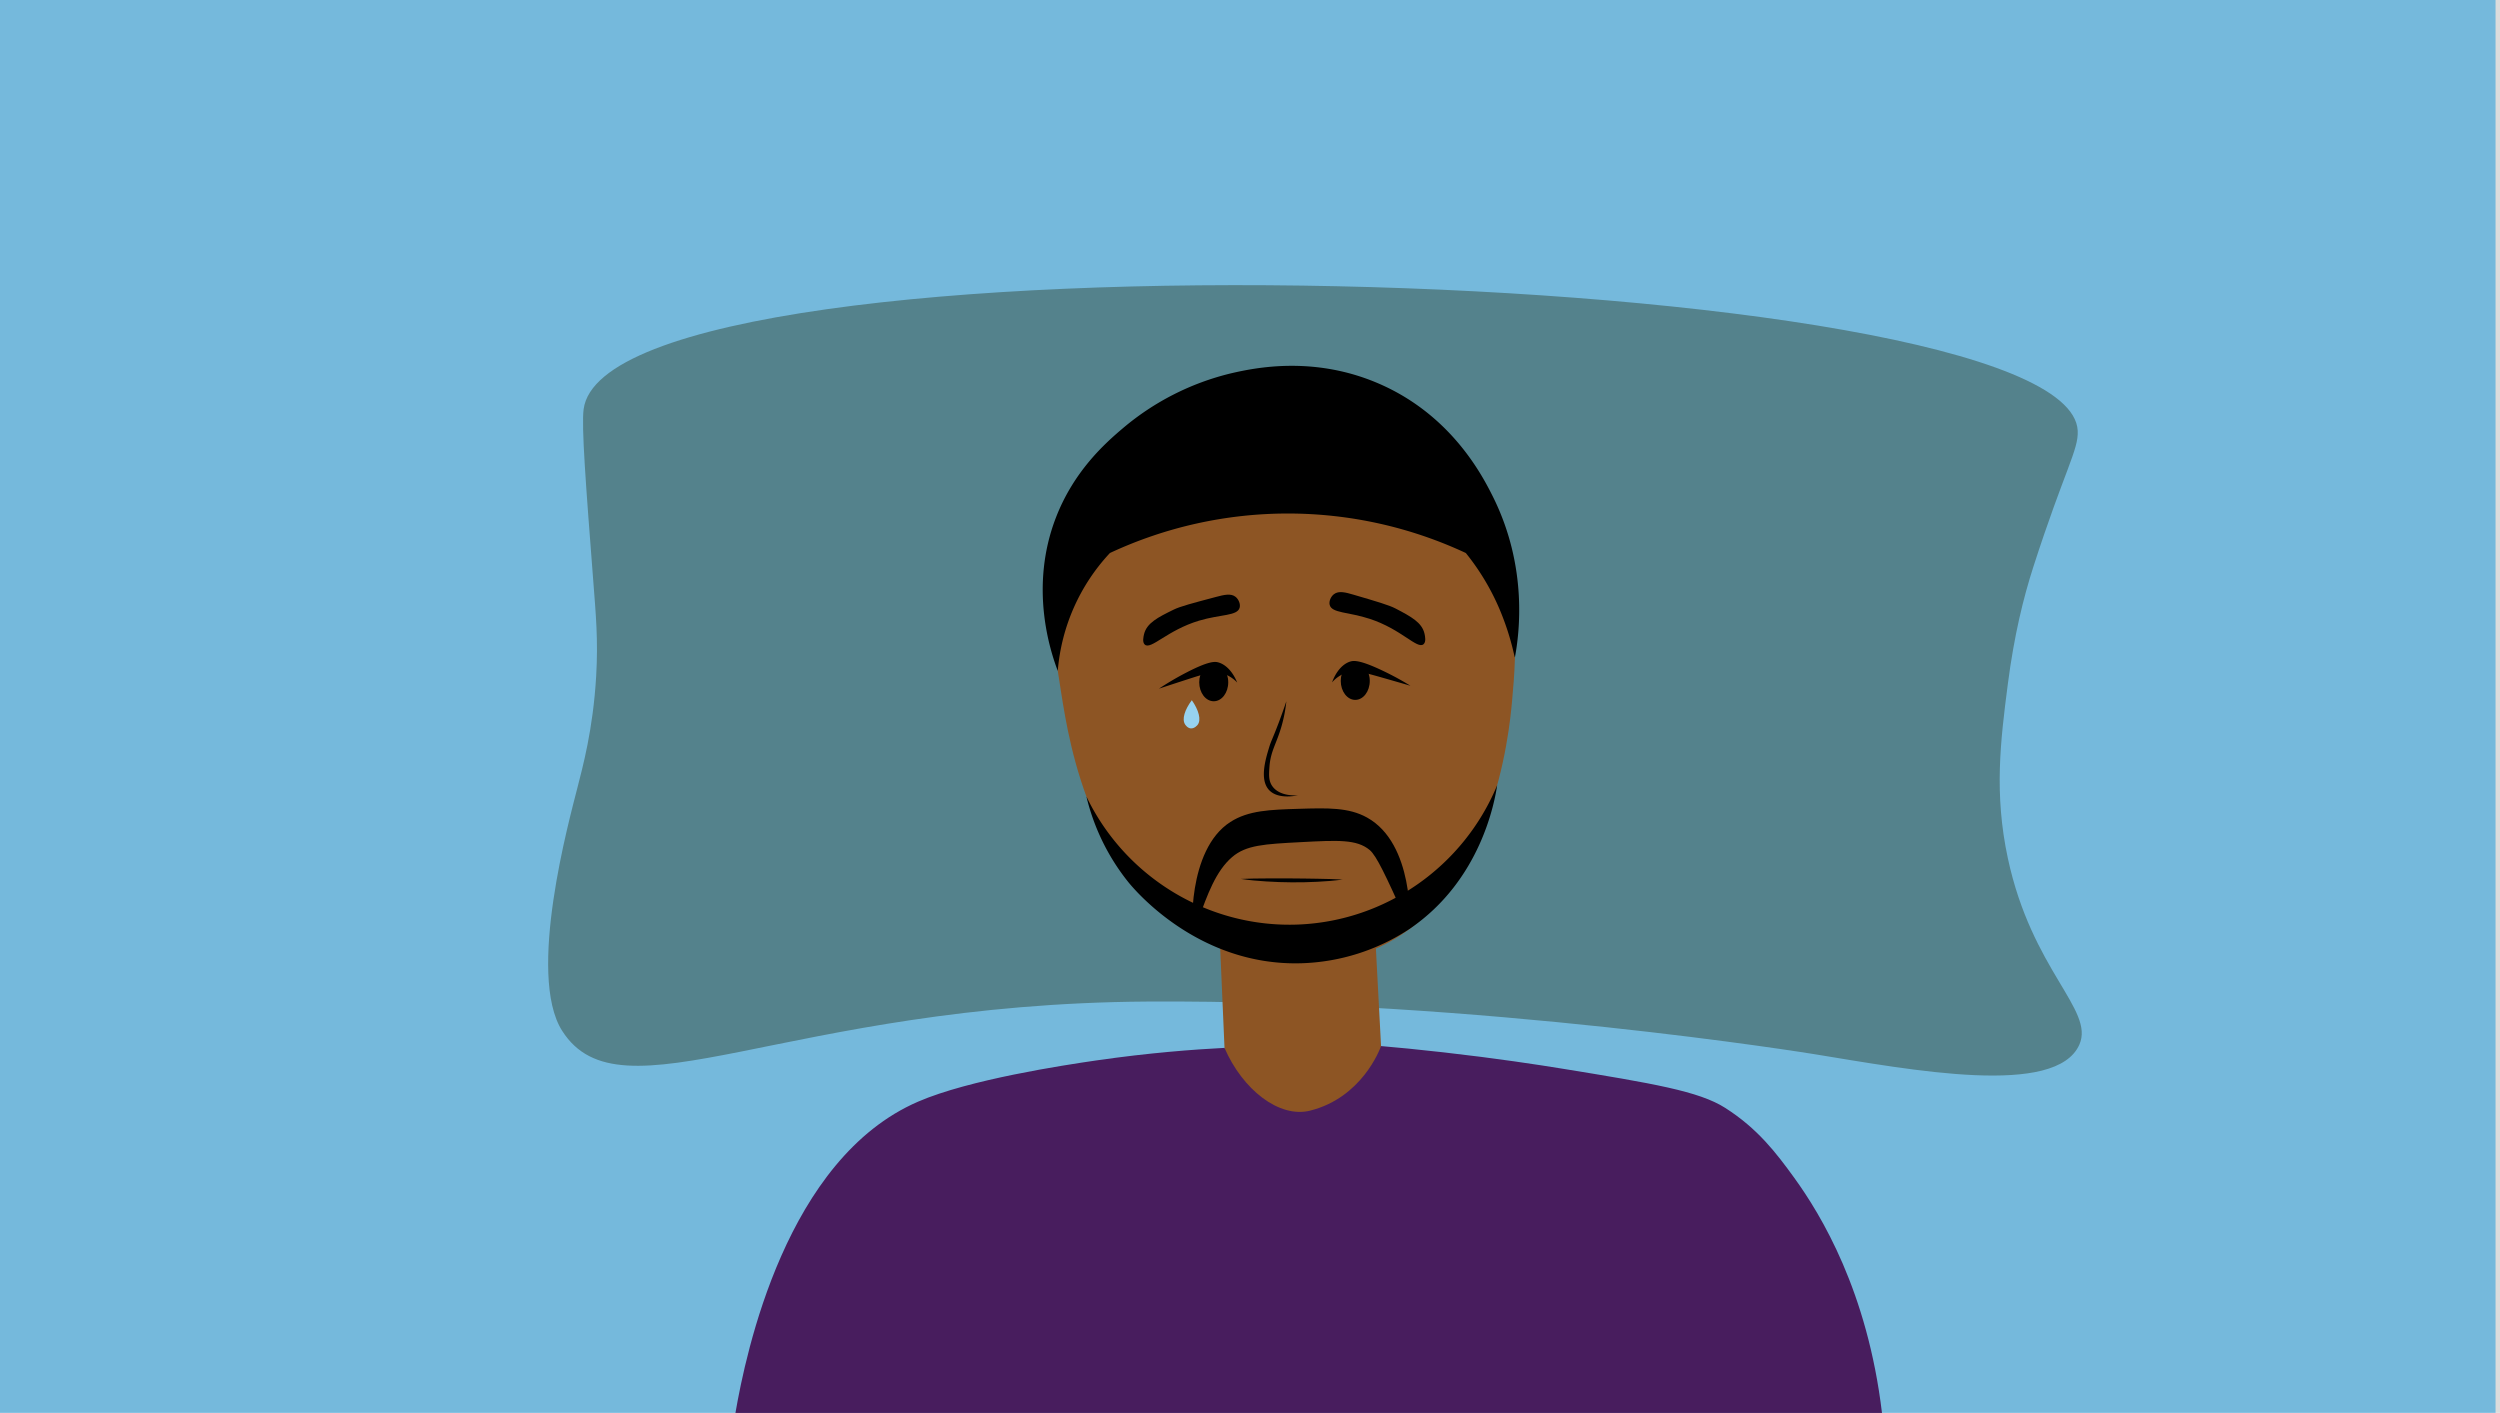 <svg xmlns="http://www.w3.org/2000/svg" viewBox="0 0 1920 1085.1"><defs><style>.cls-1{fill:#88d7ff;}.cls-2{opacity:0.14;}.cls-3{fill:#54828c;}.cls-4{fill:#8d5524;}.cls-5{fill:#481d5e;}.cls-6{fill:#97d2ef;}</style></defs><g id="Layer_2" data-name="Layer 2"><g id="Layer_1-2" data-name="Layer 1"><rect class="cls-1" width="1916.59" height="1085.1"/><rect class="cls-2" width="1920" height="1085.1"/><path class="cls-3" d="M448.23,314.26c-1.77,13.3,1.71,58.24,7.34,131.18,2.06,26.7,3.9,46,2.29,73.82-2.39,41.37-10.62,70.71-14.32,85.38-6.26,24.78-39.24,143.86-11.82,187,45.14,70.94,170.66-20.71,449.76-22.45,254.72-1.58,511.93,40.41,511.93,40.41,74.85,12.21,185.9,33.28,203.61-7.49,11.59-26.68-36.53-56.77-55-143-10.58-49.42-5.74-89.62,0-133.79,4.82-37.34,12-66.34,19.49-89.67,24.13-74.78,34.92-90.08,34.17-104.86C1589.11,202.07,467.56,169.11,448.23,314.26Z"/><path class="cls-4" d="M1060.65,803.34c-.85,31.75-24.71,57.45-53.51,60.54-32.67,3.5-64.57-22.86-66.72-59.16L937,725.82h119.55Q1058.59,764.58,1060.65,803.34Z"/><path class="cls-4" d="M1129.38,387.58c41,49.25,35.2,114.07,31.88,150.87-2,21.84-14.09,156.68-111.54,192.89-55.16,20.5-107.65-1.76-121.16-8.08-89.89-42-107.24-151.27-113.54-191-7.61-47.9-15.63-98.37,12.79-140C884.52,309.19,1058.3,302.28,1129.38,387.58Z"/><path d="M1163.49,504.71c-.29,1.56-2.4-14.61-11.9-37a181.9,181.9,0,0,0-25.84-43,323.06,323.06,0,0,0-273.33,0,150.47,150.47,0,0,0-40.06,90.53c-5.76-15.23-22-64.19-1.49-117.53,13.88-36.07,38.06-57.42,51.27-68.63a201.5,201.5,0,0,1,83.47-42.41c18.18-4.18,65-14.17,116.38,9.3,53.25,24.33,76.43,69.18,84.44,85.21C1173.71,435.71,1166.75,487,1163.49,504.71Z"/><path d="M953,675c6.54-.28,13.06-.34,19.57-.37,3.26,0,6.51,0,9.77,0l9.76,0,9.76.09c3.26.07,6.51.06,9.77.15,6.51.12,13,.26,19.56.64-6.49.87-13,1.38-19.53,1.7-3.26.19-6.52.25-9.79.35s-6.53.07-9.79.07-6.53-.09-9.79-.2-6.53-.25-9.79-.48C966,676.56,959.48,676,953,675Z"/><path d="M952.05,466.68c-1.72,6.47-14.51,5-31.21,10-24.49,7.39-36.93,22.59-41.63,18.38-2.09-1.88-1-6.14-.59-8,2.12-8.6,10.58-12.9,22.77-18.87,5-2.46,14.22-4.9,32.59-9.77,6-1.58,11.42-2.94,15,0C951.26,460.33,952.8,463.84,952.05,466.68Z"/><ellipse cx="932.15" cy="524" rx="11.14" ry="14.57"/><path d="M950.19,524.23c-5.22-12.62-12.68-15-14.55-15.52-2.54-.69-7.13-1.2-24.59,7.85a225.32,225.32,0,0,0-21,12.35c4.53-1.5,11.84-3.91,20.94-6.85,16-5.18,21.28-6.74,27.66-4.95A25.85,25.85,0,0,1,950.19,524.23Z"/><path d="M1021.18,464.49c1.55,6.52,14.37,5.36,30.93,10.83,24.3,8,36.34,23.55,41.15,19.46,2.13-1.82,1.19-6.11.79-8-1.89-8.65-10.24-13.17-22.27-19.45-5-2.6-14.09-5.27-32.33-10.62-5.93-1.73-11.34-3.23-15-.36C1022.13,458.16,1020.5,461.64,1021.18,464.49Z"/><ellipse cx="1040.84" cy="522.95" rx="11.14" ry="14.57"/><path d="M1023,524.07c4.77-12.8,12.14-15.46,14-16,2.52-.78,7.08-1.46,24.86,7a222.13,222.13,0,0,1,21.37,11.6c-4.57-1.34-12-3.49-21.17-6.11-16.2-4.61-21.5-6-27.81-4A25.83,25.83,0,0,0,1023,524.07Z"/><path d="M987.92,538.57c-1.27,3.79-3.24,9.49-5.83,16.38-5,13.17-5.84,13.9-7.41,19.08-2.76,9.12-7.5,24.78,0,32.76,6.41,6.81,18.66,4.75,22.22,4-1.87.14-14.16.93-19.75-7-2.9-4.1-2.65-8.64-2.24-14.58.86-12.52,5.44-17.81,9.42-31.87A110.37,110.37,0,0,0,987.92,538.57Z"/><path d="M916.75,717.11c-1.77-.36-5.21-64.4,28.19-85.84,13.88-8.92,30.51-9.43,52.5-10.1s38.35-1.18,52.51,6.73c36.07,20.14,33,81.25,32.77,85.42-1.06-2.38-2.61-5.85-4.5-10-13.89-30.64-21-46-26.25-50.48-10-8.34-24.38-7.58-53.18-6.06-27.8,1.47-41.7,2.2-52.51,11.44-12.54,10.73-19.08,29-26,48.3C917.26,714.9,917.09,717.17,916.75,717.11Z"/><path d="M834.35,611.68c30,62.45,94.34,101.23,163.09,98.35,67-2.82,126.6-44.67,152.4-107-1.79,11.81-12.27,72.89-67.12,110.25a159.17,159.17,0,0,1-83.21,26.5C920,742.15,870.87,682.9,866.18,677A167.42,167.42,0,0,1,834.35,611.68Z"/><path class="cls-5" d="M1006.05,853c39.67-9.9,53.56-46.7,54.6-49.61,11.86,1,28.33,2.59,47.94,4.81,40.87,4.62,73.05,9.58,91.24,12.54,69.74,11.36,105,17.29,125.12,30.12,24.94,15.91,39,34.34,53,53.65,20.67,28.56,56.31,87.39,67.41,180.64H564.82c8-46.32,39-195.38,140.34-239.11,39.29-17,111.85-28,136.89-31.64,40.59-5.86,74.61-8.41,98.37-9.63C954.24,836.79,982.37,858.86,1006.05,853Z"/><path class="cls-6" d="M919.79,556.66c-.2.26-2.4,3-5.29,2.75-2.49-.23-4-2.56-4.33-3-2.64-4-.33-11.34,5.14-18.66C920.72,545.41,922.67,553,919.79,556.66Z"/></g></g></svg>